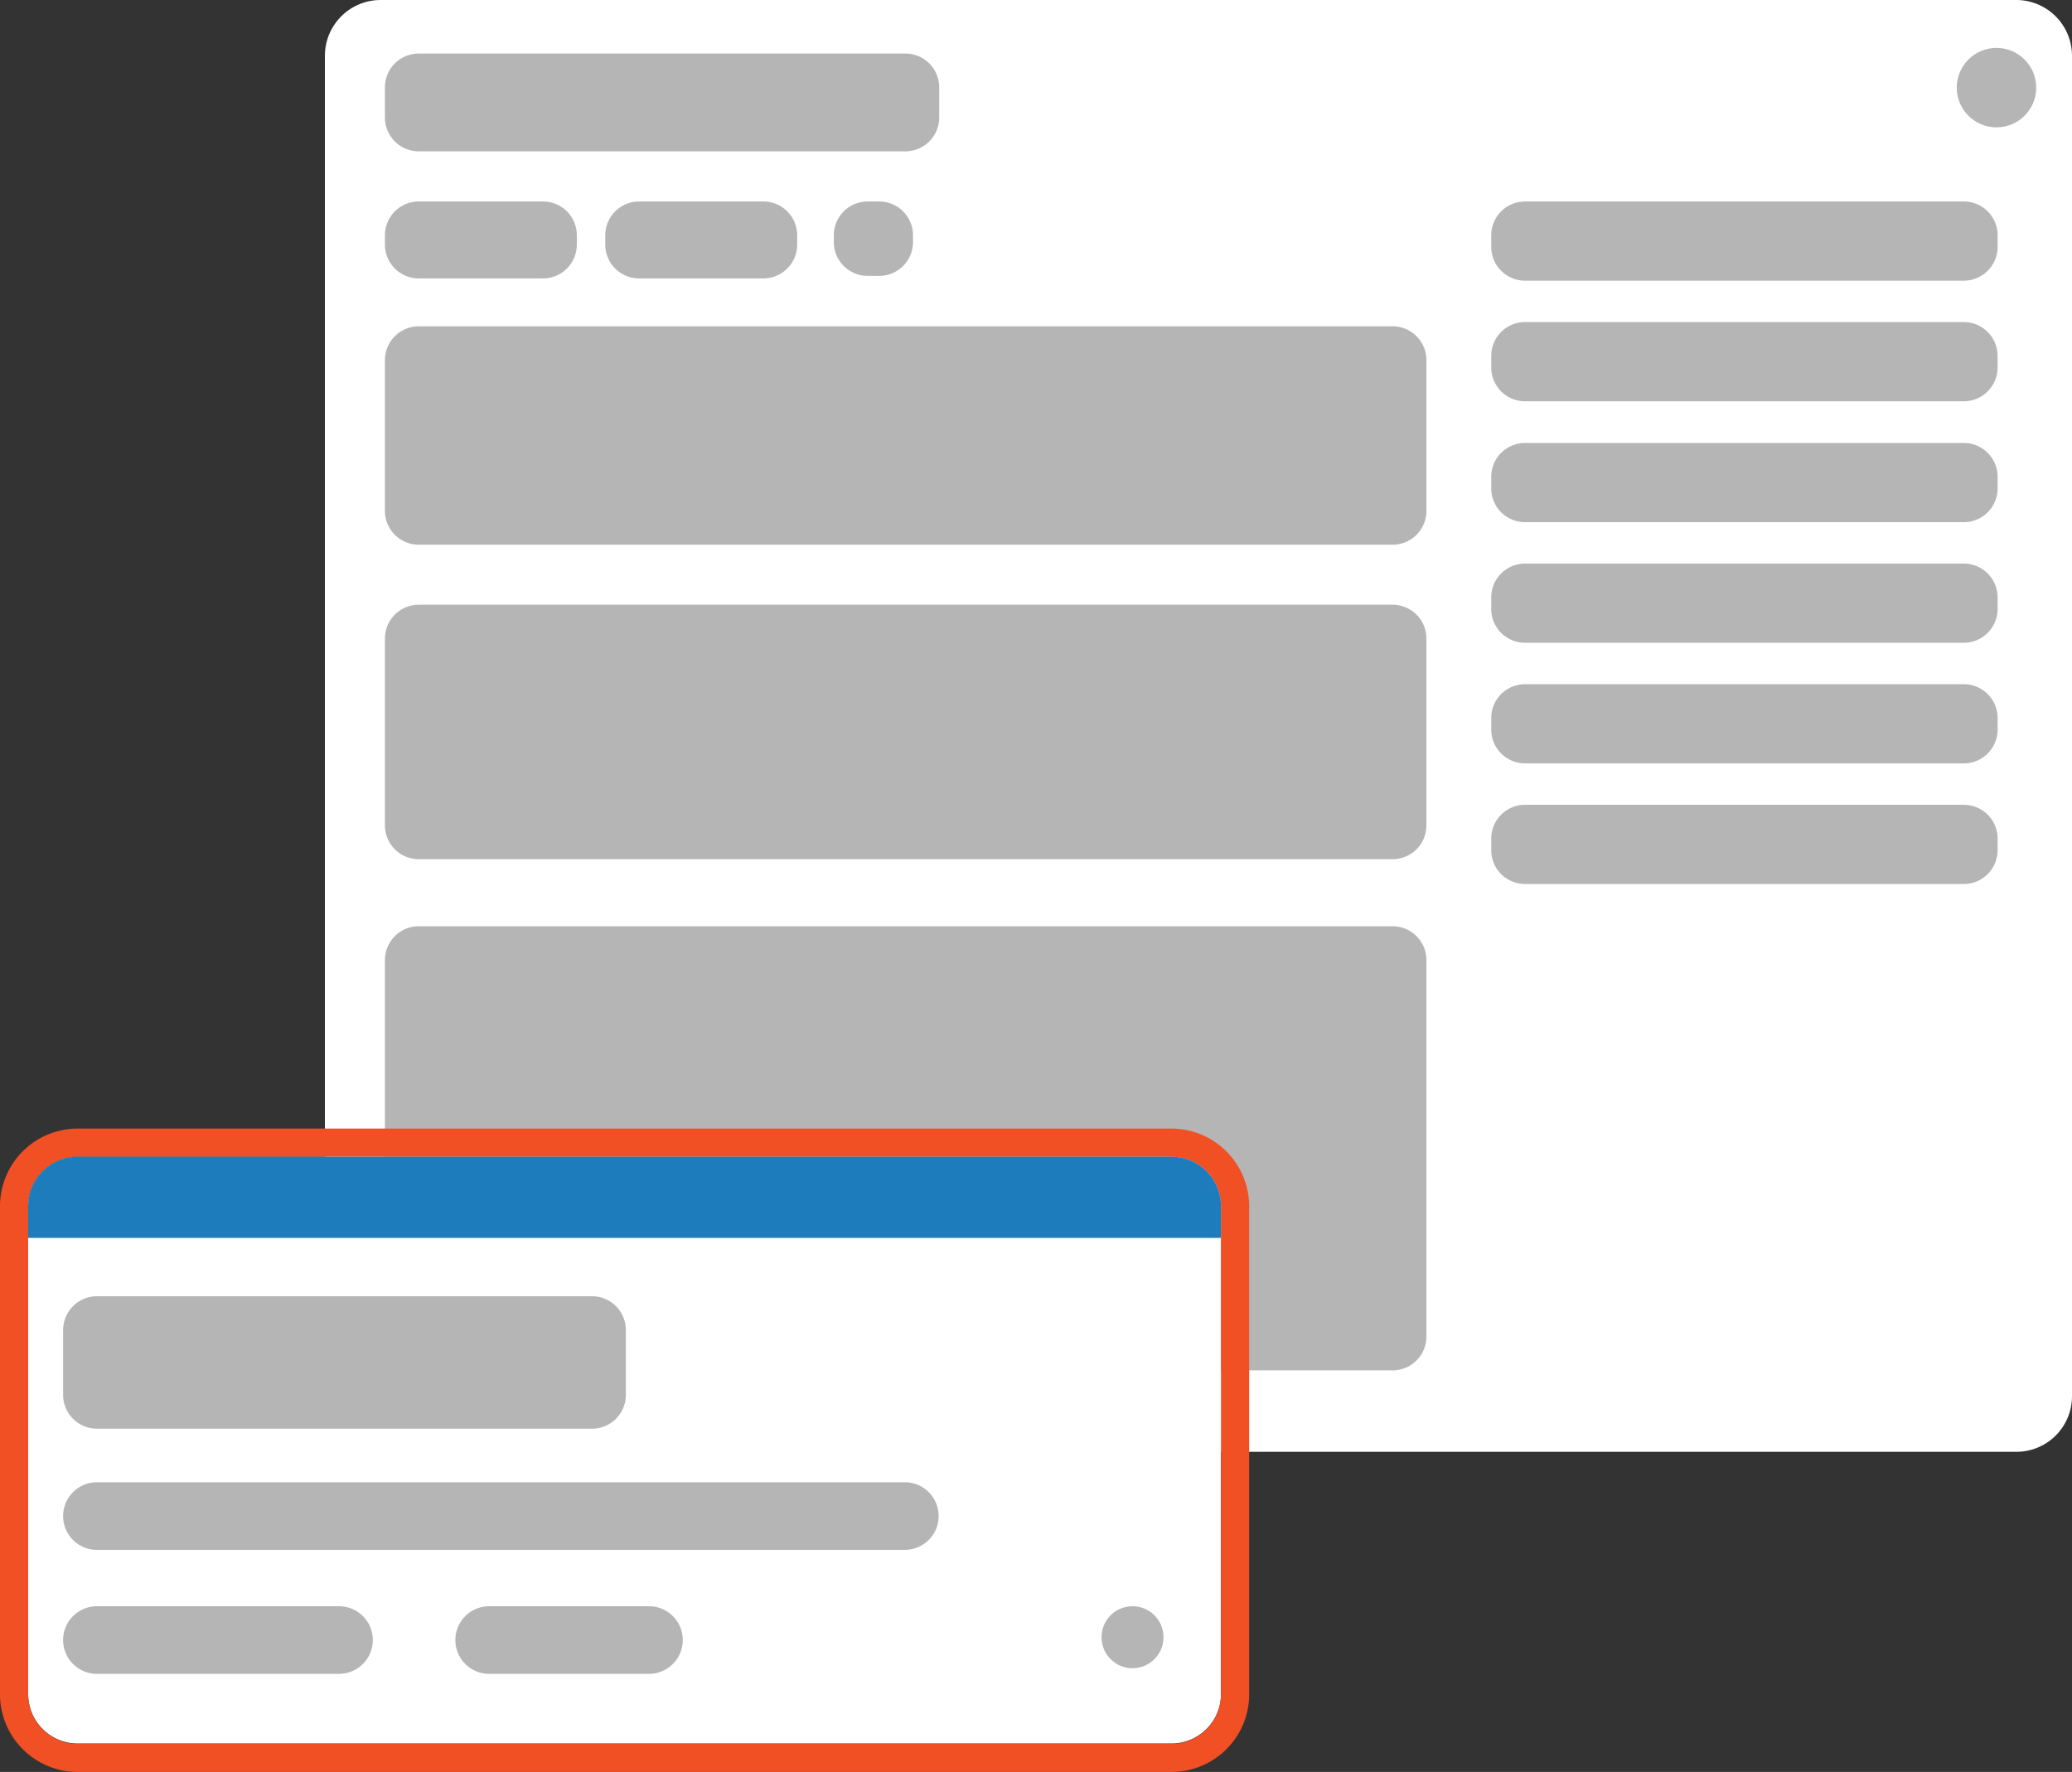 <svg xmlns="http://www.w3.org/2000/svg" xmlns:xlink="http://www.w3.org/1999/xlink" viewBox="0 0 735.3 628.8"><rect x="0" y="0" width="735.3" height="628.8" fill="#333333" stroke="none"/><defs><style>.cls-1{fill:none;}.cls-2{fill:#fff;}.cls-3{fill:#b5b5b5;}.cls-4{fill:#f15025;}.cls-5{clip-path:url(#clip-path);}.cls-6{fill:#1d7cbc;}</style><clipPath id="clip-path"><rect class="cls-1" x="8.3" y="409" width="426" height="30.3"/></clipPath></defs><title>cards</title><g id="Layer_2" data-name="Layer 2"><g id="Layer_1-2" data-name="Layer 1"><path class="cls-2" d="M715.6,515.2H135a19.8,19.8,0,0,1-19.7-19.7V19.7A19.8,19.8,0,0,1,135,0H715.6a19.8,19.8,0,0,1,19.7,19.7V495.6A19.72,19.72,0,0,1,715.6,515.2Z"/><path class="cls-3" d="M321.3,53.7H148.6a12,12,0,0,1-12-12V31a12,12,0,0,1,12-12H321.3a12,12,0,0,1,12,12V41.7A12,12,0,0,1,321.3,53.7Z"/><path class="cls-3" d="M494.2,193.3H148.6a12,12,0,0,1-12-12V127.8a12,12,0,0,1,12-12H494.2a12,12,0,0,1,12,12v53.5A12,12,0,0,1,494.2,193.3Z"/><path class="cls-3" d="M696.9,99.6H541.2a12,12,0,0,1-12-12V83.5a12,12,0,0,1,12-12H696.9a12,12,0,0,1,12,12v4.1A12,12,0,0,1,696.9,99.6Z"/><path class="cls-3" d="M696.9,142.4H541.2a12,12,0,0,1-12-12v-4.1a12,12,0,0,1,12-12H696.9a12,12,0,0,1,12,12v4.1A12,12,0,0,1,696.9,142.4Z"/><path class="cls-3" d="M696.9,185.3H541.2a12,12,0,0,1-12-12v-4.1a12,12,0,0,1,12-12H696.9a12,12,0,0,1,12,12v4.1A12,12,0,0,1,696.9,185.3Z"/><path class="cls-3" d="M696.9,228.1H541.2a12,12,0,0,1-12-12V212a12,12,0,0,1,12-12H696.9a12,12,0,0,1,12,12v4.1A12,12,0,0,1,696.9,228.1Z"/><path class="cls-3" d="M696.9,270.9H541.2a12,12,0,0,1-12-12v-4.1a12,12,0,0,1,12-12H696.9a12,12,0,0,1,12,12v4.1A12,12,0,0,1,696.9,270.9Z"/><path class="cls-3" d="M696.9,313.7H541.2a12,12,0,0,1-12-12v-4.1a12,12,0,0,1,12-12H696.9a12,12,0,0,1,12,12v4.1A12,12,0,0,1,696.9,313.7Z"/><path class="cls-3" d="M494.2,304.9H148.6a12,12,0,0,1-12-12V226.6a12,12,0,0,1,12-12H494.2a12,12,0,0,1,12,12v66.3A12,12,0,0,1,494.2,304.9Z"/><path class="cls-3" d="M494.2,486.3H148.6a12,12,0,0,1-12-12V340.7a12,12,0,0,1,12-12H494.2a12,12,0,0,1,12,12V474.3A12,12,0,0,1,494.2,486.3Z"/><path class="cls-3" d="M192.7,98.8H148.6a12,12,0,0,1-12-12V83.5a12,12,0,0,1,12-12h44.1a12,12,0,0,1,12,12v3.3A12,12,0,0,1,192.7,98.8Z"/><path class="cls-3" d="M270.9,98.8H226.8a12,12,0,0,1-12-12V83.5a12,12,0,0,1,12-12h44.1a12,12,0,0,1,12,12v3.3A12,12,0,0,1,270.9,98.8Z"/><path class="cls-3" d="M312,97.9h-4.1a12,12,0,0,1-12-12V83.5a12,12,0,0,1,12-12H312a12,12,0,0,1,12,12v2.4A12,12,0,0,1,312,97.9Z"/><circle class="cls-3" cx="708.5" cy="31.1" r="14.1"/><path class="cls-2" d="M415.8,618.7H27.5A17.52,17.52,0,0,1,10,601.2V428a17.52,17.52,0,0,1,17.5-17.5H415.8A17.52,17.52,0,0,1,433.3,428V601.3A17.56,17.56,0,0,1,415.8,618.7Z"/><path class="cls-4" d="M415.8,410.5A17.52,17.52,0,0,1,433.3,428V601.3a17.52,17.52,0,0,1-17.5,17.5H27.5A17.52,17.52,0,0,1,10,601.3V428a17.52,17.52,0,0,1,17.5-17.5H415.8m0-10H27.5A27.55,27.55,0,0,0,0,428V601.3a27.55,27.55,0,0,0,27.5,27.5H415.8a27.55,27.55,0,0,0,27.5-27.5V428a27.61,27.61,0,0,0-27.5-27.5Z"/><g class="cls-5"><path class="cls-6" d="M415.8,469.6H27.5A17.52,17.52,0,0,1,10,452.1V428a17.52,17.52,0,0,1,17.5-17.5H415.8A17.52,17.52,0,0,1,433.3,428v24.2A17.56,17.56,0,0,1,415.8,469.6Z"/></g><circle class="cls-3" cx="401.9" cy="581" r="11"/><path class="cls-3" d="M210.1,507H34.4a12,12,0,0,1-12-12V472a12,12,0,0,1,12-12H210.1a12,12,0,0,1,12,12v23A12,12,0,0,1,210.1,507Z"/><path class="cls-3" d="M321.1,550H34.4a12,12,0,0,1-12-12h0a12,12,0,0,1,12-12H321.1a12,12,0,0,1,12,12h0A12,12,0,0,1,321.1,550Z"/><path class="cls-3" d="M120.3,594H34.4a12,12,0,0,1-12-12h0a12,12,0,0,1,12-12h85.9a12,12,0,0,1,12,12h0A12,12,0,0,1,120.3,594Z"/><path class="cls-3" d="M230.3,594H173.6a12,12,0,0,1-12-12h0a12,12,0,0,1,12-12h56.7a12,12,0,0,1,12,12h0A12,12,0,0,1,230.3,594Z"/></g></g></svg>